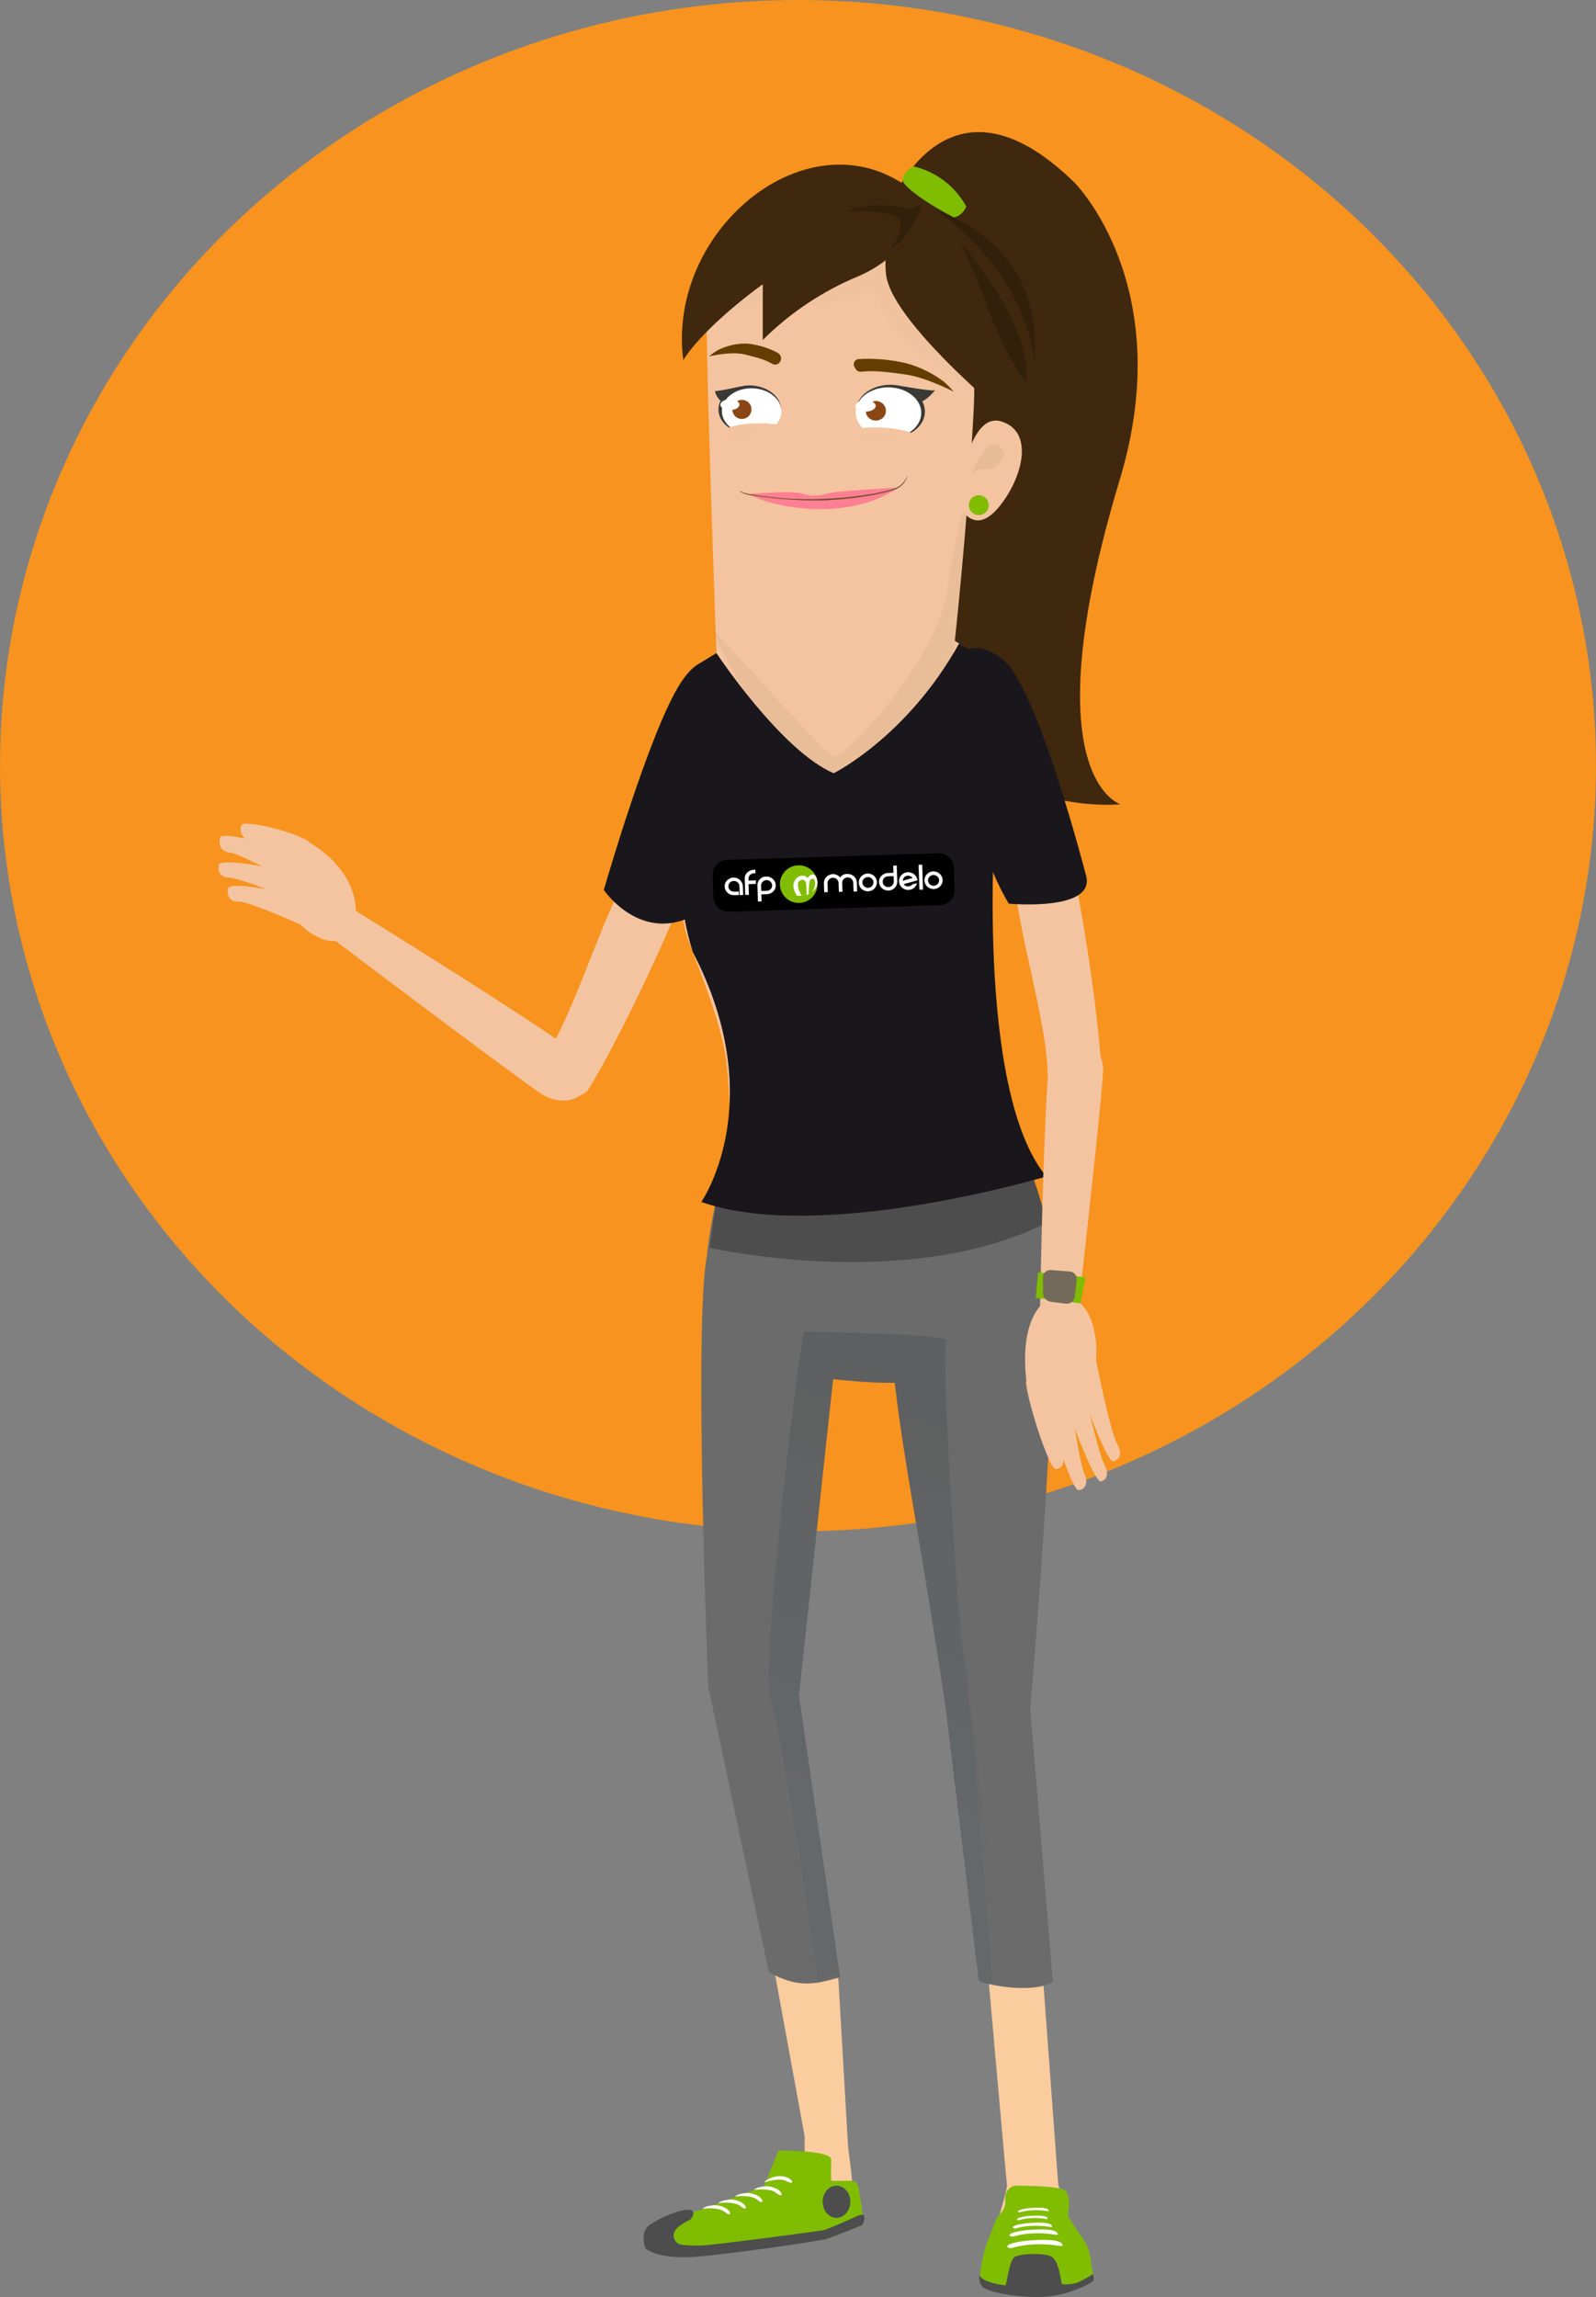 <svg width="592" height="852" viewBox="0 0 592 852" fill="none" xmlns="http://www.w3.org/2000/svg">
    <rect x="0" y="0" width="592" height="852" fill="#808080" stroke="none"/>
    <ellipse cx="296" cy="284" rx="296" ry="284" fill="#F7931E"/>
    <g clip-path="url(#clip0)">
        <path d="M392.514 810.163C392.833 812.898 405.304 841.8 394.036 848.792C382.768 855.784 366.781 846.355 365.527 843.651C364.272 840.947 373.834 812.929 373.515 810.492C373.196 808.055 365.414 719.959 365.414 719.959L385.513 715.127L392.514 810.163Z" fill="#FACC9E"/>
        <path d="M310.472 725.553L314.584 796.334C315.294 801.783 316.527 811.695 316.301 813.443C315.993 815.879 290.002 831.693 275.28 834.737C260.558 837.78 251.356 835.384 250.102 832.958C248.848 830.531 268.71 823.704 272.155 820.342C275.599 816.98 298.464 802.801 298.464 802.801V792.385L285.211 719.898" fill="#FACC9E"/>
        <path d="M353.754 145.27C353.754 145.27 362.216 73.348 329.8 76.813C329.8 76.813 350.701 20.714 398.682 67.857C398.682 67.857 436.948 106.271 415.389 177.771C382.027 288.405 415.595 298.317 415.595 298.317C415.595 298.317 305.485 309.802 354.094 155.398L353.734 145.321" fill="#3F280D"/>
        <path d="M267.302 246.547C250.256 236.348 253.186 277.65 225.787 338.869C220.359 350.991 210.54 379.462 202.696 391.389C197.093 408.55 215.033 408.982 218.066 404.344C232.367 382.063 291.76 261.199 267.302 246.547Z" fill="#F3C49F"/>
        <path d="M142.882 362.888C166.528 380.665 194.287 401.414 201.648 406.318C215.774 413.516 225.664 398.782 213.029 389.929C184.931 370.332 119.852 330.355 119.852 330.355L106.651 335.496C106.651 335.496 123.348 348.205 142.882 362.888Z" fill="#F3C49F"/>
        <path d="M111.462 342.951C113.88 345.463 116.862 347.363 120.16 348.493C133.988 353.233 139.694 327.106 114.516 312.341L114.464 312.054C109.735 308.743 90.068 303.643 89.451 306.224C89.16 307.086 89.15 308.017 89.422 308.885C89.693 309.754 90.232 310.513 90.962 311.056C86.038 309.966 81.853 309.545 81.576 310.717C80.948 313.287 81.946 315.971 85.174 316.197C86.747 316.31 92.011 318.747 97.151 321.338C89.955 319.919 81.349 319.21 81.082 320.804C80.671 323.23 81.843 325.616 85.03 325.533C86.767 325.533 93.255 327.703 99.012 329.893C92.062 328.577 84.814 327.939 84.537 329.492C84.074 332.145 85.215 334.633 88.443 334.417C91.178 334.201 106.044 340.452 111.462 342.951Z" fill="#F3C49F"/>
        <g style="mix-blend-mode:color-dodge" opacity="0.29">
            <path style="mix-blend-mode:color-dodge" opacity="0.29" d="M382.429 257.2L382.615 257.138L382.429 257.2Z" fill="url(#paint0_linear)"/>
        </g>
        <path d="M264.639 456.474C264.639 456.474 265.986 470.067 323.302 464.453C380.619 458.839 382.613 440.249 382.613 440.249C382.613 440.249 373.042 432.311 363.172 393.877C356.829 369.201 387.24 252.912 353.261 237.283C353.261 237.283 338.765 230.374 299.091 234.26C259.416 238.147 257.895 254.104 257.895 254.104C258.717 269.908 246.586 325.903 255.561 349.449C260.126 361.448 268.176 381.56 269.512 394.299C274.2 439.19 264.639 456.474 264.639 456.474Z" fill="#F3C49F"/>
        <path d="M306.822 68.176C320.732 61.636 371.952 85.275 376.27 102.754C380.588 120.233 401.633 145.136 373.453 188.979C351.39 223.238 279.423 221.634 279.783 201.574C280.143 181.514 274.447 83.414 306.822 68.176Z" fill="#3F280D"/>
        <path d="M265.769 243.185C273.367 253.662 298.011 276.427 298.011 276.427C298.011 276.427 355.152 253.477 353.754 241.725C353.754 241.725 358.895 195.251 361.136 152.58C362.812 121.025 356.54 80.514 320.012 79.825C283.484 79.136 262.181 86.344 262.13 120.069C262.109 142.247 265.769 243.185 265.769 243.185Z" fill="#F3C49F"/>
        <path d="M316.928 136.078C316.765 135.792 316.677 135.47 316.673 135.141C316.669 134.812 316.749 134.488 316.906 134.199C317.062 133.909 317.29 133.665 317.567 133.488C317.844 133.311 318.162 133.208 318.491 133.189C324.464 132.848 330.456 133.378 336.277 134.762C341.343 136.147 346.092 138.504 350.259 141.702C351.505 142.813 352.676 144.005 353.765 145.27C353.765 145.27 343.484 139.975 336.009 138.926C326.499 137.6 323.672 137.476 319.303 137.898C318.92 137.922 318.538 137.838 318.2 137.657C317.862 137.475 317.582 137.202 317.391 136.87L316.928 136.078Z" fill="#643E00"/>
        <path d="M289.129 134.474C289.355 134.222 289.523 133.924 289.62 133.6C289.718 133.276 289.743 132.935 289.694 132.6C289.645 132.265 289.523 131.946 289.336 131.664C289.15 131.381 288.903 131.144 288.614 130.968C285.113 129.063 281.27 127.872 277.305 127.462C273.486 127.307 269.691 128.135 266.284 129.868C265.127 130.567 264.021 131.347 262.974 132.202C262.974 132.202 271.096 130.227 276.205 131.461C282.055 132.88 284.132 133.621 286.435 134.957C286.877 135.203 287.39 135.29 287.888 135.202C288.386 135.114 288.839 134.857 289.17 134.474H289.129Z" fill="#643E00"/>
        <path d="M346.835 144.756C345.191 145.198 334.159 143.121 332.699 142.905C325.78 141.877 319.087 145.291 317.771 150.637C316.455 155.984 320.989 161.166 327.908 162.235C334.827 163.305 341.52 159.85 342.846 154.503C343.311 152.588 343.035 150.569 342.075 148.848C344.327 147.923 346.835 144.756 346.835 144.756Z" fill="#393936"/>
        <path d="M341.51 154.904C340.245 160.045 333.881 163.294 327.281 162.276C320.681 161.258 316.363 156.303 317.627 151.213C318.892 146.123 325.256 142.833 331.846 143.851C338.436 144.869 342.764 149.825 341.51 154.904Z" fill="white"/>
        <path d="M315.406 160.827L314.975 166.996L341.315 168.713L341.715 162.842C341.715 162.842 339.834 159.439 327.867 158.657C315.9 157.876 315.406 160.827 315.406 160.827Z" fill="#F3C49F"/>
        <g opacity="0.05">
            <path opacity="0.05" d="M336.123 163.572C335.301 164.6 331.178 163.407 327.672 163.716C324.167 164.024 316.949 164.569 317.71 163.253C320.477 161.509 323.694 160.61 326.964 160.666C330.235 160.723 333.418 161.733 336.123 163.572Z" fill="#141413"/>
        </g>
        <path d="M327.496 149.763C327.844 150.093 328.122 150.49 328.314 150.93C328.505 151.369 328.606 151.843 328.611 152.323C328.616 152.802 328.524 153.278 328.341 153.721C328.159 154.165 327.889 154.567 327.548 154.904C326.84 155.6 325.89 155.995 324.897 156.006C323.905 156.018 322.946 155.645 322.222 154.966C321.879 154.631 321.606 154.232 321.42 153.79C321.234 153.349 321.138 152.875 321.138 152.395C321.138 151.916 321.234 151.442 321.42 151C321.606 150.559 321.879 150.159 322.222 149.825C322.927 149.142 323.866 148.755 324.847 148.743C325.828 148.732 326.776 149.097 327.496 149.763Z" fill="#8A4714"/>
        <path d="M324.814 150.524C324.814 151.696 323.149 152.673 321.061 152.694C318.974 152.714 317.288 151.778 317.268 150.637C317.247 149.496 318.933 148.499 321.02 148.478C323.107 148.457 324.804 149.352 324.814 150.524Z" fill="white"/>
        <path d="M289.705 151.203C289.088 146.247 283.392 142.586 276.987 142.977C275.044 143.111 267.076 145.147 265.226 145.033C265.458 146.438 266.188 147.711 267.282 148.622C266.634 149.889 266.376 151.321 266.542 152.735C267.158 157.691 272.864 161.361 279.269 160.96C285.674 160.559 290.373 156.159 289.705 151.203Z" fill="#393936"/>
        <path d="M267.806 153.3C268.392 157.999 273.8 161.526 279.865 161.063C285.931 160.6 290.383 156.508 289.797 151.809C289.211 147.11 283.813 143.645 277.737 144.057C271.661 144.468 267.22 148.612 267.806 153.3Z" fill="white"/>
        <path d="M291.668 159.439L291.812 165.083L267.837 165.659L267.703 160.313C267.703 160.313 269.543 157.29 280.441 157.033C291.339 156.776 291.668 159.439 291.668 159.439Z" fill="#F3C49F"/>
        <g opacity="0.05">
            <path opacity="0.05" d="M267.641 162.893C268.504 163.777 272.257 162.276 275.567 162.245C278.878 162.215 285.663 162.05 284.82 160.888C282.067 159.521 278.975 158.987 275.923 159.352C272.872 159.717 269.993 160.966 267.641 162.945" fill="#141413"/>
        </g>
        <path d="M278.735 151.717C278.763 152.422 278.58 153.121 278.21 153.722C277.839 154.323 277.298 154.8 276.655 155.092C276.011 155.383 275.296 155.476 274.599 155.358C273.903 155.241 273.258 154.918 272.746 154.431C272.234 153.944 271.88 153.316 271.727 152.626C271.575 151.936 271.632 151.217 271.891 150.56C272.15 149.903 272.599 149.338 273.181 148.938C273.762 148.538 274.451 148.32 275.157 148.313C276.082 148.291 276.979 148.637 277.649 149.275C278.32 149.913 278.71 150.791 278.735 151.717Z" fill="#8A4714"/>
        <path d="M274.283 150.072C274.283 151.172 272.72 152.128 270.767 152.128C268.813 152.128 267.21 151.264 267.199 150.164C267.189 149.064 268.762 148.108 270.726 148.108C272.689 148.108 274.283 148.961 274.283 150.072Z" fill="white"/>
        <g opacity="0.08">
            <path opacity="0.08" d="M310.739 67.867C321.349 67.281 369.012 116.121 365.928 146.946C355.842 141.425 331.137 128.521 324.105 107.566C324.105 107.566 304.972 115.02 289.303 114.208L288.563 111.35C288.563 111.35 267.765 113.632 262.172 123.976C262.172 122.495 262.172 121.19 262.172 120.069C262.203 86.344 300.14 68.454 310.739 67.867Z" fill="#010101"/>
        </g>
        <path d="M342.836 74.52C342.836 74.52 339.752 93.531 317.946 102.651C304.865 108.133 292.973 116.101 282.928 126.115V105.427C282.928 105.427 261.811 120.398 253.443 133.559C246.883 82.787 305.207 37.69 342.836 74.52Z" fill="#3F280D"/>
        <path d="M342.837 74.52C342.837 74.52 375.253 77.234 384.69 105.612C394.128 133.991 383.159 162.77 383.159 162.77C383.159 162.77 331.013 121.385 328.669 101.89C326.325 82.396 342.837 74.52 342.837 74.52Z" fill="#3F280D"/>
        <path opacity="0.2" d="M347.761 78.211C347.761 78.211 387.363 89.593 383.744 133.734C380.681 112.656 368.868 94.107 347.761 78.211Z" fill="#010101"/>
        <path opacity="0.2" d="M355.76 88.812C357.662 92.184 383.57 120.871 380.558 142.113C374.753 133.476 370.007 124.173 366.421 114.404C363.359 105.676 359.8 97.132 355.76 88.812Z" fill="#010101"/>
        <g opacity="0.08">
            <path opacity="0.44" d="M309.33 280.478C314.409 280.57 349.488 242.774 351.698 216.524C352.12 211.589 356.839 187.858 359.131 185.277C357.188 213.748 353.754 241.725 353.754 241.725C355.153 253.477 311.756 312.413 311.756 312.413C311.756 312.413 267.548 246.167 264.639 234.034C275.989 244.851 306.246 280.416 309.33 280.478Z" fill="#010101"/>
        </g>
        <path d="M370.379 188.238C379.169 177.771 384.001 159.984 371.263 156.282C358.525 152.581 355.204 186.305 355.204 186.305C355.204 186.305 360.478 200.021 370.379 188.238Z" fill="#F3C49F"/>
        <path opacity="0.05" d="M361.096 176.126C361.096 176.126 362.288 173.7 364.416 173.885C366.545 174.07 369.32 175.17 372.436 168.744C372.408 168.095 372.219 167.463 371.887 166.905C371.555 166.347 371.09 165.88 370.534 165.546C368.704 164.61 367.038 164.466 365.465 166.759C363.892 169.052 360.582 173.072 361.096 176.126Z" fill="#141413"/>
        <path d="M359.379 187.21C359.345 187.942 359.529 188.667 359.908 189.293C360.288 189.919 360.846 190.417 361.51 190.725C362.175 191.032 362.916 191.135 363.638 191.019C364.361 190.903 365.033 190.574 365.568 190.074C366.103 189.574 366.477 188.926 366.642 188.213C366.807 187.499 366.755 186.753 366.493 186.069C366.232 185.385 365.772 184.795 365.173 184.374C364.574 183.952 363.864 183.719 363.132 183.704C362.655 183.686 362.179 183.763 361.732 183.93C361.284 184.097 360.875 184.35 360.526 184.676C360.177 185.002 359.896 185.394 359.699 185.829C359.503 186.263 359.394 186.733 359.379 187.21Z" fill="#80BC00"/>
        <path d="M277.531 183.241C278.148 183.241 293.878 181.863 297.147 182.964C302.463 184.732 304.961 183.406 308.94 182.655C312.26 182.028 333.079 180.846 333.079 180.846C333.079 180.846 323.086 189.071 303.614 188.865C286.949 188.67 277.531 183.241 277.531 183.241Z" fill="#FF8092"/>
        <path d="M274.468 182.059C275.025 182.42 275.636 182.691 276.278 182.861C276.919 183.065 277.575 183.216 278.241 183.313C279.578 183.55 280.914 183.745 282.261 183.93C284.944 184.29 287.648 184.578 290.352 184.794C295.76 185.214 301.19 185.279 306.607 184.989C312.026 184.76 317.427 184.201 322.779 183.313C325.453 182.895 328.101 182.315 330.705 181.576C332.006 181.266 333.217 180.657 334.242 179.797C335.248 178.905 336.036 177.793 336.545 176.548C336.554 176.538 336.567 176.533 336.581 176.533C336.594 176.533 336.607 176.538 336.617 176.548C336.626 176.557 336.631 176.57 336.631 176.584C336.631 176.597 336.626 176.61 336.617 176.62C336.203 177.941 335.448 179.129 334.427 180.064C333.384 180.979 332.135 181.628 330.787 181.956C328.169 182.716 325.509 183.32 322.82 183.766C317.457 184.696 312.043 185.293 306.607 185.555C301.167 185.733 295.721 185.572 290.301 185.072C287.597 184.856 284.893 184.578 282.199 184.218C280.842 184.043 279.506 183.848 278.159 183.622C277.48 183.53 276.812 183.372 276.164 183.149C275.488 182.948 274.866 182.597 274.345 182.121L274.417 182.049L274.468 182.059Z" fill="#6F4C2D"/>
        <path opacity="0.2" d="M341.962 75.476L337.953 77.656C337.953 77.656 323.302 73.718 313.957 78.489C313.957 78.489 332.802 77.378 333.84 81.985C334.879 86.591 330.098 92.729 330.674 92.38C331.25 92.03 340.143 84.853 341.962 75.476Z" fill="#010101"/>
        <path d="M335.208 67.857C335.208 67.857 338.056 72.35 353.714 80.607C353.714 80.607 356.624 80.545 358.433 76.638C356.4 72.899 353.596 69.634 350.207 67.058C346.819 64.483 342.922 62.656 338.776 61.698C338.776 61.698 333.656 64.423 335.208 67.857Z" fill="#80BC00"/>
        <path d="M270.622 425.793C270.622 425.793 264.052 447.22 262.222 465.81C257.257 491.021 262.675 625.406 262.675 625.406L285.19 731.547C296.088 737.49 301.917 736.102 311.623 733.429L296.355 628.902C296.355 628.902 303.675 560.939 309.011 511.585C311.396 511.76 322.613 513.097 331.876 512.901C335.752 545.66 341.592 571.817 350.721 633.118L363.058 734.806C370.204 737.459 385.677 738.919 390.509 734.94L382.13 633.673C382.13 633.673 394.57 492.954 389.367 460.556C389.367 460.556 385.749 436.126 374.604 423.325C374.604 423.325 329.008 435.273 270.622 425.793Z" fill="#6B6B6B"/>
        <g opacity="0.3">
            <path opacity="0.3" d="M357.559 614.754C355.029 601.059 348.881 500.244 351.051 497.437C353.22 494.63 299.348 493.921 298.258 493.921C297.168 493.921 281.613 618.62 285.951 630.959C290.29 643.297 303.676 735.989 303.676 735.989C303.676 735.989 306.914 731.681 311.623 733.47L296.356 628.902C296.356 628.902 303.676 560.928 309.012 511.575C311.397 511.75 322.614 513.086 331.877 512.891C335.753 545.649 341.592 571.807 350.722 633.108L363.059 734.796C363.511 735.064 368.066 736.174 368.066 736.174C368.066 736.174 360.077 628.46 357.559 614.754Z" fill="#294950"/>
            <path style="mix-blend-mode:multiply" opacity="0.3" d="M357.559 614.754C355.029 601.059 348.881 500.244 351.051 497.437C353.22 494.63 299.348 493.921 298.258 493.921C297.168 493.921 281.613 618.62 285.951 630.959C290.29 643.297 303.676 735.989 303.676 735.989C303.676 735.989 306.914 731.681 311.623 733.47L296.356 628.902C296.356 628.902 303.676 560.928 309.012 511.575C311.397 511.75 322.613 513.086 331.877 512.891C335.753 545.649 341.592 571.807 350.722 633.108L363.059 734.796C366.044 732.917 368.911 730.857 371.644 728.627C371.644 728.627 360.077 628.46 357.559 614.754Z" fill="url(#paint1_linear)"/>
        </g>
        <path d="M265.77 444.567L263.2 462.828C263.2 462.828 337.038 479.557 388.094 453.574C388.094 453.574 381.74 423.757 371.644 418.492C371.644 418.492 323.149 433.782 270.695 424.805L265.77 444.567Z" fill="#4D4D4D"/>
        <path d="M355.76 238.692L361.517 242.321C361.517 242.321 350.928 277.28 369.238 301.905C369.238 301.905 361.517 404.209 388.094 436.393C388.094 436.393 304.283 461.409 260.126 445.832C260.126 445.832 285.978 408.933 256.939 353.037C251.881 336.422 249.804 320.269 264.64 293.649C279.475 267.029 259.304 246.187 259.304 246.187L265.74 242.249C265.74 242.249 289.705 278.452 309.239 286.811C309.239 286.811 336.442 273.352 355.76 238.692Z" fill="#1A171C"/>
        <path d="M288.789 797.691C289.293 797.742 308.405 797.454 308.323 801.125C308.241 804.796 308.117 808.878 308.487 808.908C308.857 808.939 312.939 808.908 315.684 808.908C316.311 808.901 316.922 809.112 317.41 809.506C317.898 809.901 318.233 810.453 318.357 811.068C318.984 814.368 320.064 820.434 319.92 821.987L319.776 825.38C319.776 825.38 309.166 829.637 306.925 830.398C304.683 831.158 270.057 835.302 256.404 836.361C242.751 837.42 239.533 834.099 239.533 834.099C239.533 834.099 237.898 827.663 242.124 825.37C246.349 823.077 260.465 819.54 260.465 819.54L283.361 810.903L288.789 797.691Z" fill="#80BC00"/>
        <path d="M239.481 834.11C239.481 834.11 244.252 838.15 257.905 837.091C271.558 836.032 304.622 831.159 306.873 830.408C309.125 829.657 319.725 825.39 319.725 825.39C320.297 824.596 320.609 823.645 320.619 822.666C320.619 821.062 319.416 821.494 318.82 821.637C317.946 821.905 307.295 826.943 305.239 827.262C300.047 828.064 266.387 832.557 260.558 832.876C258.02 833.029 255.473 832.95 252.95 832.639C252.426 832.585 251.921 832.411 251.476 832.13C251.03 831.848 250.656 831.468 250.382 831.018C250.108 830.568 249.942 830.06 249.897 829.535C249.852 829.01 249.929 828.482 250.122 827.992V827.909C251.284 825.329 255.952 823.385 255.952 823.385C257.607 821.555 257.535 820.414 256.394 819.735C252.98 818.902 244.314 822.882 240.972 825.257C237.045 828.053 239.481 834.11 239.481 834.11Z" fill="#4D4D4D"/>
        <path d="M310.277 822.645C313.11 822.645 315.407 819.975 315.407 816.682C315.407 813.388 313.11 810.718 310.277 810.718C307.443 810.718 305.146 813.388 305.146 816.682C305.146 819.975 307.443 822.645 310.277 822.645Z" fill="#4D4D4D"/>
        <path d="M260.476 819.303C260.476 819.303 266.346 818.409 268.885 820.476C271.425 822.542 271.343 820.352 269.266 819.098C267.575 818.093 265.572 817.749 263.642 818.131C262.498 818.22 261.402 818.626 260.476 819.303Z" fill="white"/>
        <path d="M266.346 817.195C266.346 817.195 272.216 816.311 274.756 818.368C277.295 820.424 277.213 818.244 275.136 816.99C273.445 815.985 271.442 815.641 269.512 816.023C268.37 816.121 267.276 816.526 266.346 817.195Z" fill="white"/>
        <path d="M272.474 814.769C272.474 814.769 278.344 813.885 280.883 815.941C283.423 817.998 283.341 815.818 281.254 814.563C279.563 813.558 277.559 813.214 275.63 813.597C274.491 813.692 273.399 814.098 272.474 814.769Z" fill="white"/>
        <path d="M279.588 812.26C279.588 812.26 285.458 811.376 287.998 813.432C290.537 815.489 290.455 813.309 288.378 812.065C286.688 811.058 284.685 810.71 282.754 811.088C281.613 811.186 280.518 811.591 279.588 812.26Z" fill="white"/>
        <path d="M283.341 809.556C283.341 809.556 288.913 807.5 291.823 809.063C294.732 810.625 294.208 808.477 291.905 807.644C290.05 806.99 288.019 807.041 286.199 807.788C285.101 808.101 284.111 808.713 283.341 809.556Z" fill="white"/>
        <path d="M400.543 828.825C402.54 831.152 403.878 833.97 404.419 836.988C404.81 840.33 405.838 844.638 405.694 845.697C405.55 846.756 398.405 849.81 390.211 850.746C382.017 851.681 367.182 850.643 364.508 848.34C361.835 846.036 365.28 833.883 366.236 831.59C367.675 828.125 369.32 822.697 370.79 821.237C371.576 820.608 372.181 819.781 372.542 818.842C372.904 817.902 373.008 816.883 372.846 815.89C372.558 813.104 374.676 810.327 377.534 810.749C377.534 810.749 392.956 810.636 395.238 812.62C397.521 814.605 396.102 821.874 396.102 821.874L400.543 828.825Z" fill="#80BC00"/>
        <path d="M405.694 845.697C405.54 846.725 397.212 850.9 389.018 851.784C380.824 852.668 367.182 850.643 364.508 848.34C363.552 847.517 363.223 845.851 363.151 843.959C365.156 846.89 372.404 847.651 372.887 847.682C373.371 847.712 374.337 838.952 376.064 837.4C377.792 835.847 386.499 835.559 389.738 836.886C392.977 838.212 393.521 846.9 393.912 847.167C394.303 847.435 395.578 847.424 398.271 847.044C399.988 846.797 403.299 844.864 405.468 843.497C405.621 844.22 405.696 844.958 405.694 845.697Z" fill="#4D4D4D"/>
        <path d="M394.128 832.701C394.396 833.842 391.62 832.187 383.96 832.475C376.301 832.763 375.293 834.531 373.916 833.657C372.322 832.711 376.866 831.2 384.197 830.891C389.635 830.655 393.717 830.943 394.128 832.701Z" fill="white"/>
        <path d="M392.36 828.588C392.596 829.616 390.16 828.146 383.477 828.393C376.794 828.639 375.9 830.141 374.697 829.421C373.299 828.588 377.267 827.282 383.672 827.005C388.402 826.799 392 827.056 392.36 828.588Z" fill="white"/>
        <path d="M390.232 825.761C390.417 826.563 388.453 825.401 383.035 825.606C377.617 825.812 376.866 827.015 375.931 826.439C374.8 825.76 377.987 824.702 383.199 824.475C387.045 824.311 389.944 824.516 390.232 825.761Z" fill="white"/>
        <path d="M388.618 822.871C388.762 823.509 387.209 822.583 382.932 822.738C378.656 822.892 378.08 823.858 377.309 823.406C376.538 822.953 378.954 822.028 383.056 821.853C386.099 821.72 388.402 821.884 388.618 822.871Z" fill="white"/>
        <path d="M389.008 819.941C389.152 820.578 387.6 819.653 383.323 819.818C379.046 819.982 378.47 820.928 377.699 820.476C376.928 820.023 379.344 819.098 383.446 818.923C386.49 818.8 388.782 818.954 389.008 819.941Z" fill="white"/>
        <path d="M354.104 330.098C354.118 330.826 353.988 331.549 353.722 332.226C353.456 332.903 353.059 333.521 352.553 334.044C352.048 334.567 351.445 334.986 350.778 335.276C350.111 335.566 349.393 335.721 348.666 335.733L270.437 338.17C268.967 338.237 267.53 337.718 266.441 336.728C265.352 335.737 264.701 334.355 264.629 332.885L264.361 324.577C264.348 323.85 264.478 323.127 264.744 322.45C265.01 321.773 265.407 321.155 265.912 320.631C266.417 320.108 267.021 319.69 267.688 319.4C268.355 319.11 269.073 318.955 269.8 318.942L348.028 316.506C348.757 316.471 349.485 316.58 350.171 316.827C350.857 317.074 351.488 317.454 352.027 317.945C352.567 318.435 353.004 319.028 353.315 319.688C353.625 320.347 353.803 321.062 353.837 321.791L354.104 330.098Z" fill="black"/>
        <path fill-rule="evenodd" clip-rule="evenodd" d="M274.344 332.021V330.715L274.283 328.669C274.272 328.408 274.205 328.152 274.087 327.919C273.979 327.68 273.821 327.466 273.625 327.291C273.432 327.113 273.205 326.977 272.956 326.89C272.709 326.788 272.442 326.742 272.175 326.757C271.898 326.764 271.625 326.827 271.373 326.942C271.131 327.046 270.911 327.196 270.725 327.384C270.547 327.573 270.404 327.792 270.304 328.032C270.21 328.278 270.168 328.54 270.181 328.803C270.188 329.069 270.248 329.331 270.355 329.574C270.471 329.809 270.628 330.021 270.818 330.201C271.015 330.381 271.246 330.521 271.497 330.613C271.757 330.706 272.033 330.748 272.309 330.736L274.046 330.685V331.99L272.309 332.042C271.858 332.057 271.408 331.987 270.983 331.836C270.572 331.68 270.195 331.446 269.872 331.147C269.548 330.86 269.286 330.511 269.101 330.119C268.915 329.722 268.81 329.292 268.793 328.854C268.779 328.416 268.852 327.979 269.009 327.569C269.174 327.182 269.415 326.833 269.718 326.541C270.012 326.232 270.36 325.981 270.746 325.801C271.156 325.611 271.601 325.51 272.052 325.502C272.944 325.47 273.812 325.792 274.468 326.397C274.792 326.681 275.052 327.032 275.229 327.425C275.426 327.818 275.531 328.25 275.537 328.69L275.65 332.001L274.344 332.021Z" fill="white"/>
        <path fill-rule="evenodd" clip-rule="evenodd" d="M279.629 323.919C279.355 323.923 279.085 323.986 278.837 324.104C278.592 324.204 278.372 324.354 278.189 324.546C278.011 324.735 277.868 324.954 277.768 325.194C277.674 325.44 277.632 325.702 277.645 325.965V326.644L280.369 326.551V327.857L277.645 327.939L277.778 331.908H276.431L276.236 325.965C276.211 325.526 276.285 325.087 276.452 324.68C276.617 324.296 276.854 323.946 277.151 323.652C277.786 323.023 278.633 322.656 279.526 322.623H280.194V323.94L279.629 323.919Z" fill="white"/>
        <path fill-rule="evenodd" clip-rule="evenodd" d="M284.245 325.143C284.697 325.118 285.15 325.192 285.571 325.358C285.981 325.512 286.358 325.742 286.682 326.037C287.006 326.321 287.265 326.672 287.442 327.065C287.639 327.458 287.745 327.89 287.751 328.33C287.775 328.77 287.698 329.21 287.525 329.615C287.362 329.998 287.128 330.347 286.836 330.643C286.529 330.965 286.16 331.222 285.753 331.398C285.345 331.575 284.905 331.668 284.461 331.672L282.405 331.733L282.487 334.376H281.14L280.945 328.433C280.924 327.994 280.998 327.556 281.161 327.147C281.326 326.766 281.559 326.417 281.849 326.119C282.145 325.813 282.493 325.562 282.878 325.379C283.311 325.204 283.777 325.123 284.245 325.143ZM284.42 330.427C284.692 330.417 284.96 330.358 285.211 330.253C285.452 330.15 285.669 330 285.849 329.811C286.036 329.625 286.18 329.4 286.27 329.152C286.37 328.901 286.419 328.632 286.414 328.361C286.404 328.099 286.338 327.843 286.219 327.61C286.116 327.37 285.958 327.159 285.756 326.993C285.569 326.811 285.344 326.67 285.098 326.582C284.839 326.483 284.563 326.438 284.286 326.448C284.012 326.457 283.743 326.52 283.494 326.633C283.255 326.737 283.038 326.887 282.857 327.076C282.678 327.264 282.535 327.484 282.435 327.723C282.341 327.969 282.299 328.232 282.312 328.494L282.374 330.489L284.42 330.427Z" fill="white"/>
        <path fill-rule="evenodd" clip-rule="evenodd" d="M314.379 324.186C314.829 324.16 315.279 324.237 315.695 324.412C316.108 324.554 316.487 324.782 316.805 325.081C317.436 325.676 317.806 326.497 317.833 327.363L317.936 330.664H316.6L316.486 327.363C316.455 326.838 316.223 326.345 315.839 325.986C315.646 325.807 315.418 325.671 315.17 325.585C314.916 325.484 314.642 325.439 314.369 325.451C314.092 325.461 313.82 325.524 313.567 325.636C313.332 325.743 313.119 325.893 312.939 326.078C312.761 326.267 312.618 326.486 312.518 326.726C312.424 326.972 312.382 327.234 312.395 327.497L312.497 330.798H311.161L311.048 327.497C311.042 327.232 310.975 326.972 310.852 326.736C310.751 326.499 310.596 326.288 310.4 326.119C310.212 325.94 309.988 325.803 309.742 325.718C309.484 325.616 309.208 325.567 308.93 325.574C308.656 325.583 308.387 325.646 308.138 325.759C307.9 325.869 307.683 326.023 307.501 326.212C307.322 326.396 307.179 326.612 307.079 326.849C306.987 327.096 306.945 327.358 306.956 327.621L307.069 330.921H305.722L305.609 327.621C305.595 327.182 305.669 326.745 305.825 326.335C306.152 325.528 306.784 324.882 307.583 324.536C307.992 324.344 308.437 324.239 308.889 324.227C309.415 324.212 309.937 324.317 310.417 324.534C310.896 324.752 311.319 325.076 311.654 325.482C311.948 325.053 312.339 324.701 312.796 324.454C313.294 324.238 313.837 324.147 314.379 324.186Z" fill="white"/>
        <path fill-rule="evenodd" clip-rule="evenodd" d="M342.908 326.613C342.89 326.181 342.961 325.75 343.116 325.346C343.272 324.943 343.509 324.576 343.813 324.268C344.103 323.956 344.453 323.704 344.841 323.528C345.245 323.332 345.687 323.227 346.136 323.22C346.593 323.203 347.047 323.28 347.473 323.446C347.88 323.593 348.254 323.821 348.573 324.114C348.896 324.4 349.155 324.75 349.334 325.142C349.529 325.537 349.637 325.969 349.651 326.409C349.665 326.848 349.585 327.286 349.416 327.692C349.261 328.08 349.026 328.43 348.727 328.721C348.435 329.034 348.086 329.289 347.699 329.471C347.288 329.656 346.844 329.757 346.393 329.769C345.942 329.781 345.492 329.708 345.067 329.553C344.66 329.395 344.284 329.165 343.957 328.875C343.645 328.579 343.387 328.231 343.196 327.847C343.02 327.458 342.922 327.039 342.908 326.613ZM344.234 326.613C344.245 326.878 344.304 327.14 344.409 327.384C344.525 327.619 344.682 327.831 344.872 328.011C345.074 328.185 345.303 328.324 345.55 328.422C345.808 328.51 346.08 328.552 346.352 328.546C346.628 328.537 346.9 328.477 347.154 328.371C347.394 328.262 347.61 328.109 347.792 327.919C347.976 327.733 348.117 327.508 348.203 327.261C348.308 327.014 348.357 326.747 348.347 326.479C348.34 326.217 348.274 325.96 348.151 325.729C348.053 325.489 347.897 325.278 347.699 325.112C347.508 324.929 347.28 324.789 347.031 324.7C346.782 324.603 346.517 324.555 346.249 324.556C345.976 324.565 345.707 324.628 345.458 324.741C345.21 324.846 344.986 325 344.8 325.194C344.622 325.379 344.48 325.595 344.378 325.831C344.266 326.077 344.203 326.343 344.193 326.613H344.234Z" fill="white"/>
        <path fill-rule="evenodd" clip-rule="evenodd" d="M336.328 324.885C336.069 324.949 335.825 325.066 335.612 325.229C335.4 325.392 335.224 325.597 335.095 325.831C334.942 326.091 334.857 326.384 334.848 326.685L335.578 326.479L336.606 326.191L337.696 325.883L338.518 325.677C338.264 325.324 337.904 325.062 337.49 324.926C337.115 324.801 336.712 324.787 336.328 324.885ZM337.819 329.975C337.388 330.093 336.938 330.131 336.493 330.088C336.049 330.039 335.619 329.903 335.228 329.687C334.835 329.479 334.486 329.196 334.2 328.854C333.923 328.515 333.716 328.123 333.594 327.703C333.471 327.282 333.44 326.841 333.501 326.407C333.614 325.548 334.061 324.769 334.745 324.238C335.095 323.954 335.502 323.751 335.938 323.641C336.369 323.521 336.819 323.486 337.264 323.538C337.702 323.592 338.127 323.724 338.518 323.929C338.911 324.134 339.26 324.414 339.546 324.752C339.833 325.09 340.044 325.486 340.163 325.914L340.348 326.531L335.208 327.949C335.445 328.286 335.778 328.544 336.164 328.69C336.583 328.818 337.03 328.818 337.449 328.69C337.855 328.578 338.215 328.341 338.477 328.011L340.153 327.559C340.015 328.133 339.726 328.66 339.315 329.085C338.905 329.51 338.388 329.817 337.819 329.975Z" fill="white"/>
        <path fill-rule="evenodd" clip-rule="evenodd" d="M318.563 327.374C318.549 326.935 318.622 326.498 318.779 326.088C318.948 325.706 319.185 325.358 319.478 325.06C319.769 324.751 320.119 324.503 320.506 324.33C320.914 324.133 321.36 324.028 321.812 324.022C322.265 324.001 322.718 324.078 323.138 324.248C323.55 324.394 323.927 324.621 324.249 324.916C324.564 325.209 324.817 325.561 324.994 325.953C325.17 326.346 325.267 326.769 325.277 327.199C325.288 327.634 325.213 328.067 325.055 328.473C324.898 328.879 324.663 329.249 324.362 329.564C324.069 329.876 323.72 330.131 323.334 330.314C322.923 330.5 322.479 330.598 322.028 330.602C321.577 330.623 321.126 330.553 320.702 330.397C319.881 330.085 319.211 329.471 318.831 328.679C318.659 328.265 318.568 327.822 318.563 327.374ZM319.9 327.374C319.902 327.64 319.961 327.903 320.075 328.145C320.19 328.38 320.346 328.593 320.537 328.772C320.735 328.946 320.961 329.085 321.206 329.183C321.467 329.272 321.742 329.31 322.018 329.296C322.29 329.294 322.559 329.239 322.809 329.132C323.05 329.026 323.267 328.872 323.447 328.679C323.635 328.497 323.776 328.271 323.858 328.021C323.968 327.776 324.017 327.508 324.002 327.24C324.001 326.974 323.933 326.713 323.807 326.479C323.705 326.245 323.55 326.037 323.354 325.873C323.165 325.687 322.937 325.547 322.686 325.461C322.432 325.359 322.158 325.313 321.884 325.328C321.611 325.336 321.341 325.399 321.092 325.513C320.844 325.61 320.622 325.765 320.445 325.965C320.261 326.145 320.117 326.363 320.023 326.603C319.935 326.835 319.893 327.083 319.9 327.333V327.374Z" fill="white"/>
        <path d="M303.223 327.528C303.306 328.912 302.975 330.289 302.271 331.484C301.568 332.678 300.524 333.636 299.274 334.234C298.023 334.832 296.622 335.044 295.251 334.842C293.879 334.641 292.599 334.034 291.574 333.101C290.549 332.168 289.825 330.951 289.495 329.604C289.165 328.257 289.244 326.843 289.722 325.542C290.2 324.24 291.056 323.111 292.178 322.298C293.301 321.485 294.641 321.026 296.027 320.978C296.93 320.933 297.833 321.066 298.685 321.371C299.536 321.676 300.319 322.147 300.988 322.755C301.657 323.364 302.199 324.099 302.582 324.918C302.966 325.737 303.184 326.624 303.223 327.528Z" fill="#80BC00"/>
        <path d="M297.383 332.217C296.577 331.079 296.088 329.749 295.964 328.361C295.927 328.119 295.94 327.871 296.002 327.634C296.064 327.397 296.174 327.175 296.325 326.982C296.476 326.789 296.666 326.63 296.881 326.513C297.097 326.396 297.334 326.325 297.579 326.304C297.979 326.304 298.864 326.489 299.038 327.867C299.193 329.08 299.193 331.98 299.193 331.98L299.923 331.774C299.923 331.774 299.974 330.273 300.077 328.906C300.159 327.878 300.18 326.479 300.899 326.088C301.866 325.564 302.277 326.345 302.328 327.281C302.425 328.291 302.19 329.305 301.66 330.17C301.506 330.386 301.368 330.613 301.249 330.849C301.73 330.543 302.144 330.144 302.467 329.674C302.79 329.205 303.016 328.675 303.13 328.117C303.244 327.558 303.245 326.982 303.132 326.424C303.019 325.865 302.794 325.335 302.472 324.865C302.269 324.608 301.979 324.435 301.657 324.379C301.335 324.322 301.003 324.385 300.724 324.556C300.241 324.842 299.826 325.232 299.511 325.698C299.367 325.46 299.169 325.259 298.934 325.11C298.698 324.962 298.431 324.871 298.154 324.844C297.56 324.751 296.951 324.834 296.403 325.082C295.855 325.331 295.392 325.734 295.07 326.243C294.706 326.733 294.46 327.301 294.349 327.901C294.239 328.502 294.267 329.12 294.433 329.708C294.711 330.618 295.112 331.487 295.625 332.288L297.383 332.217Z" fill="white"/>
        <path fill-rule="evenodd" clip-rule="evenodd" d="M332.627 320.999L332.822 326.921C332.842 327.361 332.765 327.8 332.596 328.207C332.439 328.608 332.205 328.975 331.907 329.286C331.616 329.6 331.267 329.855 330.879 330.037C330.467 330.219 330.024 330.32 329.573 330.335C329.122 330.347 328.672 330.274 328.247 330.119C327.837 329.967 327.46 329.736 327.137 329.44C326.81 329.153 326.545 328.804 326.355 328.412C326.177 328.013 326.076 327.584 326.057 327.147C326.043 326.709 326.117 326.272 326.273 325.862C326.439 325.476 326.68 325.126 326.983 324.834C327.612 324.203 328.457 323.836 329.347 323.806L331.403 323.744L331.311 321.102L332.627 320.999ZM329.543 329.029C329.812 329.021 330.077 328.962 330.324 328.854C330.563 328.749 330.779 328.599 330.961 328.412C331.145 328.226 331.286 328.001 331.373 327.754C331.482 327.505 331.532 327.234 331.517 326.962L331.455 324.988L329.399 325.05C329.122 325.057 328.849 325.12 328.597 325.235C328.356 325.342 328.137 325.492 327.949 325.677C327.77 325.863 327.63 326.084 327.538 326.325C327.44 326.57 327.395 326.833 327.404 327.096C327.413 327.363 327.476 327.625 327.589 327.867C327.699 328.103 327.852 328.316 328.042 328.494C328.242 328.67 328.471 328.81 328.72 328.906C328.97 328.996 329.236 329.037 329.501 329.029H329.543Z" fill="white"/>
        <path fill-rule="evenodd" clip-rule="evenodd" d="M341.027 329.975L340.852 324.69L340.801 323.384L340.719 320.742H342.066L342.364 329.996" fill="white"/>
        <path d="M254.019 341.09C253.916 341.09 282.898 270.319 267.754 248.85C267.754 248.85 262.151 238.692 252.62 253.076C241.095 270.473 223.978 330.098 223.978 330.098C223.978 330.098 235.832 347.732 254.019 341.09Z" fill="#1A171C"/>
        <path style="mix-blend-mode:multiply" opacity="0.3" d="M371.304 329.975C371.304 329.975 336.698 290.739 354.114 243.607L369.535 320.958L371.304 329.975Z" fill="url(#paint2_linear)"/>
        <path d="M361.517 242.301C341.51 242.763 367.13 275.851 378.481 341.686C380.732 354.724 388.505 383.77 388.577 397.939C393.501 415.295 408.83 406.164 408.727 400.674C408.234 374.444 390.273 241.643 361.517 242.301Z" fill="#F3C49F"/>
        <path d="M401.932 468.041C405.15 439.18 408.789 405.321 409.211 396.664C408.183 381.179 390.016 380.737 388.885 395.831C386.418 429.35 385.482 504.141 385.482 504.141L396.925 512.367C396.925 512.367 399.279 491.916 401.932 468.051" fill="#F3C49F"/>
        <path d="M406.517 504.306C406.934 500.064 406.554 495.781 405.396 491.679C400.451 473.172 376.506 476.195 380.722 512.243L380.537 512.408C380.907 519.4 389.224 545.146 391.63 544.909C393.398 544.745 394.652 543.48 394.457 541.228C396.678 547.613 398.97 552.837 400.06 552.734C402.456 552.508 403.936 550.276 402.116 546.287C401.222 544.344 399.834 537.033 398.652 529.836C402.075 539.141 406.877 549.772 408.285 549.495C410.434 549.073 411.565 546.739 409.509 542.914C408.378 540.858 406.064 532.149 404.162 524.325C407.483 533.249 411.513 542.267 412.901 541.999C415.266 541.557 416.52 539.203 414.299 535.398C412.367 532.19 407.936 511.812 406.517 504.306Z" fill="#F3C49F"/>
        <path d="M385.06 471.907L384.187 481.428L400.718 483.413L402.723 473.768L387.98 472.216L385.06 471.907Z" fill="#80BC00"/>
        <path d="M386.85 479.557C386.87 480.363 387.174 481.136 387.708 481.739C388.242 482.343 388.972 482.739 389.77 482.857L395.383 483.557C395.765 483.604 396.153 483.575 396.524 483.472C396.895 483.369 397.243 483.193 397.545 482.955C397.848 482.717 398.101 482.422 398.289 482.085C398.478 481.749 398.597 481.379 398.642 480.996L399.372 474.755C399.421 474.378 399.391 473.995 399.286 473.629C399.181 473.263 399.002 472.923 398.76 472.629C398.518 472.335 398.219 472.094 397.88 471.92C397.542 471.747 397.171 471.644 396.791 471.619L389.78 471.095C389.404 471.063 389.027 471.111 388.671 471.234C388.315 471.357 387.988 471.553 387.712 471.809C387.436 472.066 387.217 472.377 387.069 472.723C386.92 473.07 386.846 473.443 386.85 473.82V479.557Z" fill="#736A5B"/>
        <path d="M402.723 324.33C407.205 338.283 374.162 335.178 374.162 335.178C358.288 308.445 352.654 262.844 352.654 245.365C353.483 244.155 354.529 243.109 355.739 242.28C358.915 240.111 364.477 238.568 372.188 244.82C384.916 255.133 402.723 324.33 402.723 324.33Z" fill="#1A171C"/>
        <path style="mix-blend-mode:multiply" opacity="0.2" d="M260.125 445.883C260.125 445.883 266.13 448.526 268.926 448.361C268.926 448.361 281.561 396.52 258.748 328.35L254.019 341.141C254.019 341.141 275.691 393.209 260.125 445.883Z" fill="url(#paint3_linear)"/>
    </g>
    <defs>
        <linearGradient id="paint0_linear" x1="383.068" y1="257.961" x2="383.263" y2="257.941" gradientUnits="userSpaceOnUse">
            <stop stop-color="#D1A211"/>
            <stop offset="1" stop-color="#D1A211" stop-opacity="0"/>
        </linearGradient>
        <linearGradient id="paint1_linear" x1="315.777" y1="689.165" x2="360.877" y2="505.624" gradientUnits="userSpaceOnUse">
            <stop stop-opacity="0"/>
            <stop offset="1"/>
        </linearGradient>
        <linearGradient id="paint2_linear" x1="6112.04" y1="20219.8" x2="6586.76" y2="20219.8" gradientUnits="userSpaceOnUse">
            <stop stop-opacity="0"/>
            <stop offset="1"/>
        </linearGradient>
        <linearGradient id="paint3_linear" x1="3350.11" y1="39934.4" x2="3679.24" y2="39934.4" gradientUnits="userSpaceOnUse">
            <stop stop-opacity="0"/>
            <stop offset="1"/>
        </linearGradient>
        <clipPath id="clip0">
            <rect width="341" height="803" fill="white" transform="translate(81 49)"/>
        </clipPath>
    </defs>
</svg>